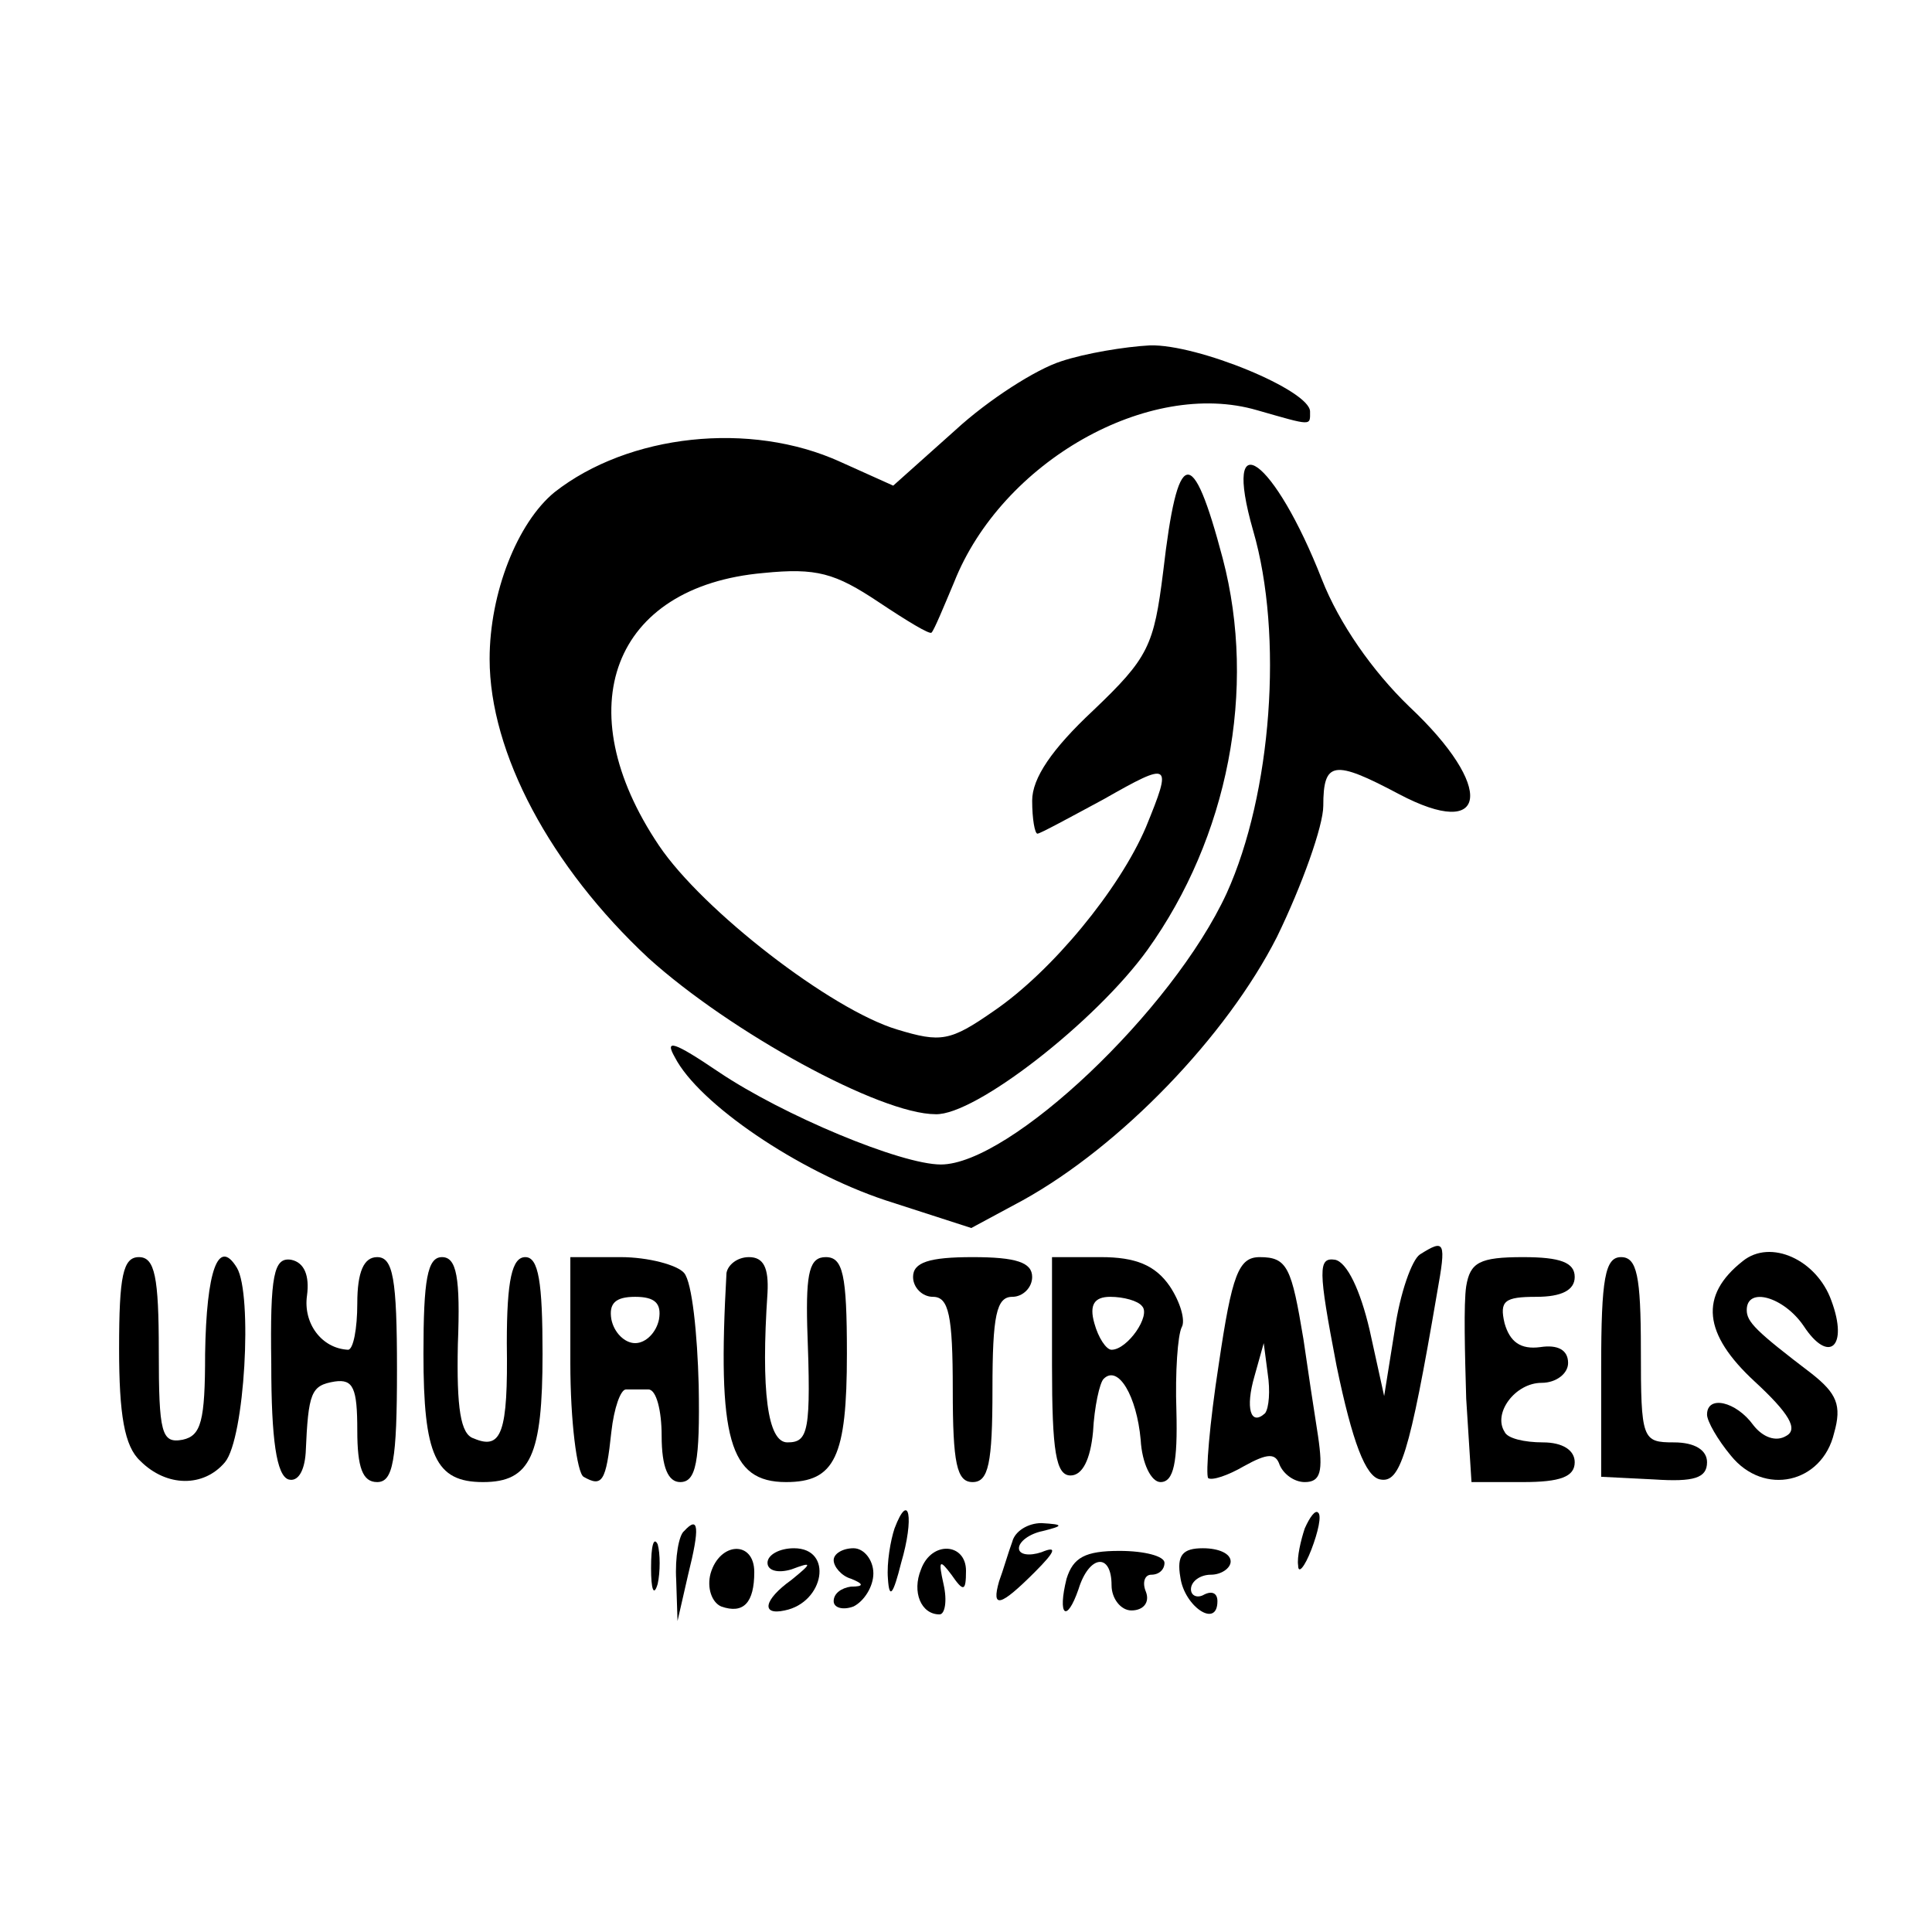 <?xml version="1.0" standalone="no"?>
<!DOCTYPE svg PUBLIC "-//W3C//DTD SVG 20010904//EN"
 "http://www.w3.org/TR/2001/REC-SVG-20010904/DTD/svg10.dtd">
<svg version="1.0" xmlns="http://www.w3.org/2000/svg"
 width="146pt" height="146pt" viewBox="0 0 146 146"
 preserveAspectRatio="xMidYMid meet">
<g transform="translate(0,146) scale(0.1,-0.1)"
fill="#000000" stroke="none">
<path d="M802 1187 c-19 -6 -55 -29 -80 -52 l-47 -42 -40 18 c-68 31 -160 21
-216 -23 -28 -23 -49 -76 -49 -126 0 -71 46 -157 120 -226 62 -56 175 -118
217 -118 30 -1 121 70 160 124 61 85 83 197 57 296 -23 87 -34 85 -45 -10 -7
-56 -11 -65 -53 -105 -31 -29 -46 -51 -46 -68 0 -14 2 -25 4 -25 2 0 24 12 50
26 51 29 52 28 32 -21 -20 -47 -71 -109 -115 -139 -33 -23 -40 -24 -73 -14
-50 15 -147 90 -180 139 -70 104 -35 196 79 206 40 4 54 0 87 -22 21 -14 39
-25 40 -23 2 2 9 19 17 38 36 91 147 154 229 130 42 -12 40 -12 40 -1 0 16
-85 51 -121 50 -19 -1 -49 -6 -67 -12z"/>
<path d="M947 1059 c23 -79 14 -199 -20 -274 -41 -89 -164 -205 -216 -205 -30
0 -119 37 -168 70 -34 23 -41 25 -33 11 18 -35 93 -86 159 -108 l65 -21 39 21
c74 41 154 124 192 199 19 39 35 84 35 99 0 34 8 35 57 9 68 -36 73 5 8 66
-28 27 -53 63 -66 96 -36 92 -76 121 -52 37z"/>
<path d="M1073 512 c-6 -4 -15 -29 -19 -57 l-8 -50 -11 50 c-7 30 -17 51 -26
53 -13 2 -13 -7 1 -80 12 -58 22 -84 33 -86 15 -3 22 18 43 141 7 39 6 41 -13
29z"/>
<path d="M1317 507 c-33 -26 -30 -55 9 -91 26 -24 33 -36 24 -41 -8 -5 -18 -1
-25 8 -13 18 -35 23 -35 8 0 -5 8 -19 18 -31 25 -31 69 -21 78 17 6 21 2 30
-17 45 -42 32 -49 39 -49 48 0 18 28 10 43 -12 19 -29 34 -16 21 19 -11 31
-46 47 -67 30z"/>
<path d="M90 441 c0 -50 4 -74 16 -85 20 -20 48 -20 64 -1 15 18 21 127 9 147
-14 23 -23 -2 -24 -65 0 -51 -3 -62 -17 -65 -16 -3 -18 5 -18 67 0 56 -3 71
-15 71 -12 0 -15 -14 -15 -69z"/>
<path d="M205 429 c0 -57 4 -84 13 -87 7 -2 12 6 13 20 2 46 4 51 22 54 14 2
17 -5 17 -37 0 -28 4 -39 15 -39 12 0 15 16 15 85 0 69 -3 85 -15 85 -10 0
-15 -11 -15 -35 0 -19 -3 -35 -7 -35 -20 1 -34 20 -31 41 2 15 -2 25 -12 27
-13 2 -16 -11 -15 -79z"/>
<path d="M320 437 c0 -77 9 -97 45 -97 36 0 45 20 45 97 0 54 -3 73 -13 73
-10 0 -14 -17 -14 -65 1 -68 -4 -81 -25 -72 -10 3 -13 23 -12 71 2 51 -1 66
-12 66 -11 0 -14 -17 -14 -73z"/>
<path d="M431 430 c0 -44 5 -83 10 -86 14 -8 17 -4 21 34 2 18 7 32 11 32 4 0
12 0 17 0 6 0 10 -16 10 -35 0 -24 5 -35 14 -35 12 0 15 15 14 73 -1 39 -5 78
-11 85 -5 6 -27 12 -48 12 l-38 0 0 -80z m67 33 c-2 -10 -10 -18 -18 -18 -8 0
-16 8 -18 18 -2 12 3 17 18 17 15 0 20 -5 18 -17z"/>
<path d="M549 498 c-7 -125 2 -158 45 -158 37 0 46 19 46 97 0 60 -3 73 -16
73 -12 0 -15 -11 -14 -52 3 -80 1 -88 -15 -88 -15 0 -20 39 -15 113 1 19 -3
27 -14 27 -9 0 -16 -6 -17 -12z"/>
<path d="M690 495 c0 -8 7 -15 15 -15 12 0 15 -14 15 -70 0 -56 3 -70 15 -70
12 0 15 14 15 70 0 56 3 70 15 70 8 0 15 7 15 15 0 11 -12 15 -45 15 -33 0
-45 -4 -45 -15z"/>
<path d="M795 428 c0 -65 3 -83 14 -83 9 0 15 12 17 33 1 19 5 37 8 40 11 11
25 -13 28 -46 1 -18 8 -32 15 -32 10 0 13 15 12 54 -1 29 1 57 4 63 3 5 -1 19
-9 31 -11 16 -26 22 -52 22 l-37 0 0 -82z m68 45 c7 -7 -11 -33 -23 -33 -4 0
-10 9 -13 20 -4 14 0 20 12 20 10 0 21 -3 24 -7z"/>
<path d="M921 429 c-7 -45 -10 -83 -8 -86 3 -2 15 2 27 9 18 10 24 10 27 1 3
-7 11 -13 19 -13 12 0 14 8 10 35 -3 19 -8 52 -11 73 -9 54 -12 62 -33 62 -16
0 -21 -13 -31 -81z m35 -37 c-11 -10 -15 4 -8 28 l7 25 3 -23 c2 -13 1 -26 -2
-30z"/>
<path d="M1108 488 c-2 -13 -1 -51 0 -85 l4 -63 39 0 c28 0 39 4 39 15 0 9 -9
15 -24 15 -14 0 -27 3 -29 8 -9 14 8 37 28 37 11 0 20 7 20 15 0 10 -8 14 -21
12 -15 -2 -23 4 -27 18 -4 17 0 20 24 20 19 0 29 5 29 15 0 11 -11 15 -39 15
-33 0 -40 -4 -43 -22z"/>
<path d="M1210 427 l0 -83 40 -2 c30 -2 40 1 40 13 0 9 -9 15 -25 15 -24 0
-25 2 -25 70 0 56 -3 70 -15 70 -12 0 -15 -16 -15 -83z"/>
<path d="M676 305 c-3 -9 -6 -26 -5 -38 1 -16 4 -12 10 12 10 34 6 55 -5 26z"/>
<path d="M986 305 c-3 -9 -6 -22 -5 -28 0 -7 5 -1 10 12 5 13 8 26 5 28 -2 2
-6 -3 -10 -12z"/>
<path d="M517 303 c-4 -3 -7 -20 -6 -37 l1 -31 8 35 c9 36 8 45 -3 33z"/>
<path d="M765 295 c-3 -8 -7 -22 -10 -30 -6 -21 1 -19 27 7 16 16 17 20 5 15
-9 -3 -17 -2 -17 3 0 5 8 11 18 13 16 4 16 5 -1 6 -10 0 -20 -6 -22 -14z"/>
<path d="M492 275 c0 -16 2 -22 5 -12 2 9 2 23 0 30 -3 6 -5 -1 -5 -18z"/>
<path d="M537 271 c-3 -11 1 -22 8 -25 17 -6 25 3 25 26 0 24 -26 23 -33 -1z"/>
<path d="M580 279 c0 -6 8 -8 18 -5 16 6 16 5 0 -8 -21 -15 -23 -27 -5 -23 30
6 37 47 7 47 -11 0 -20 -5 -20 -11z"/>
<path d="M630 281 c0 -5 6 -12 13 -14 10 -4 10 -6 0 -6 -7 -1 -13 -5 -13 -11
0 -5 7 -7 15 -4 8 4 15 15 15 25 0 10 -7 19 -15 19 -8 0 -15 -4 -15 -9z"/>
<path d="M696 274 c-7 -17 0 -34 14 -34 4 0 6 10 3 23 -4 18 -3 19 6 7 9 -13
11 -13 11 3 0 21 -26 23 -34 1z"/>
<path d="M806 267 c-7 -28 0 -34 9 -8 8 26 25 28 25 3 0 -10 7 -19 15 -19 9 0
14 6 11 14 -3 7 -1 13 4 13 6 0 10 4 10 9 0 5 -15 9 -34 9 -26 0 -35 -5 -40
-21z"/>
<path d="M892 268 c3 -22 28 -39 28 -18 0 6 -4 8 -10 5 -5 -3 -10 -1 -10 4 0
6 7 11 15 11 8 0 15 5 15 10 0 6 -9 10 -21 10 -15 0 -20 -5 -17 -22z"/>
</g>
</svg>

